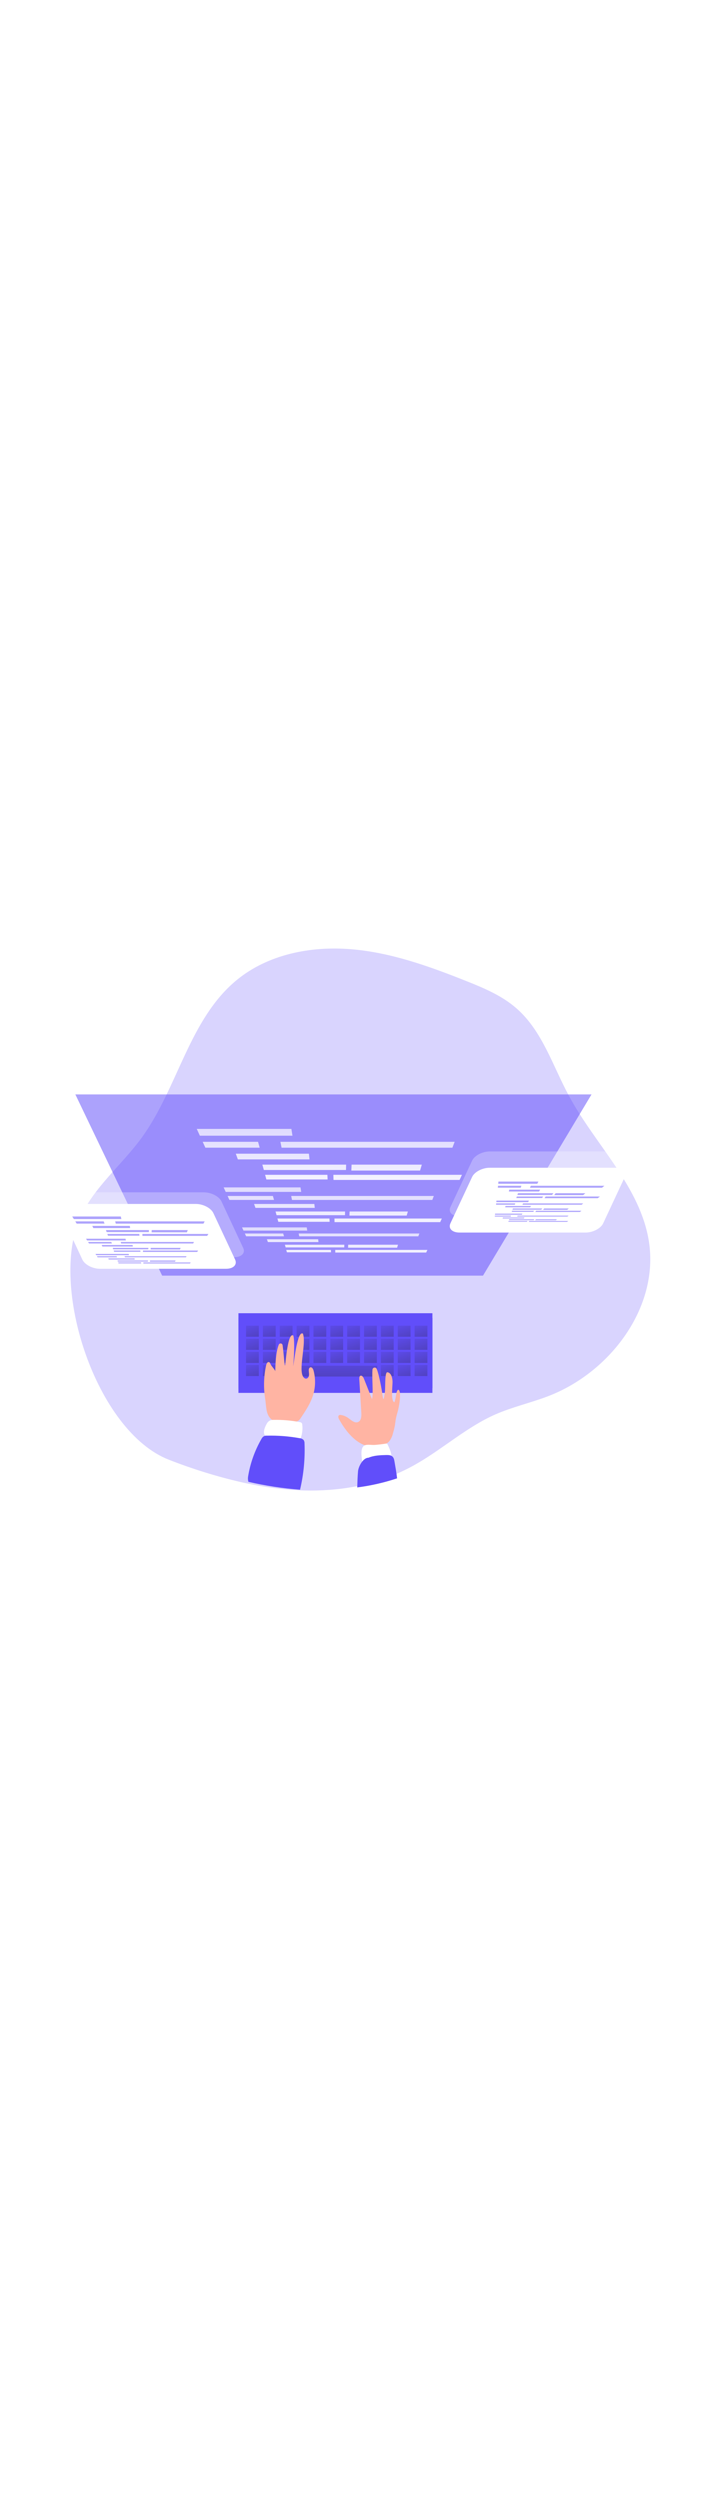 <svg id="_0177_coding_1" xmlns="http://www.w3.org/2000/svg" xmlns:xlink="http://www.w3.org/1999/xlink" viewBox="0 0 500 500" data-imageid="coding-1-37" imageName="Coding 1" class="illustrations_image" style="width: 144px;"><defs><style>.cls-1_coding-1-37{fill:url(#linear-gradient);}.cls-1_coding-1-37,.cls-2_coding-1-37,.cls-3_coding-1-37,.cls-4_coding-1-37,.cls-5_coding-1-37,.cls-6_coding-1-37,.cls-7_coding-1-37,.cls-8_coding-1-37,.cls-9_coding-1-37,.cls-10_coding-1-37,.cls-11_coding-1-37,.cls-12_coding-1-37,.cls-13_coding-1-37,.cls-14_coding-1-37,.cls-15_coding-1-37,.cls-16_coding-1-37,.cls-17_coding-1-37,.cls-18_coding-1-37,.cls-19_coding-1-37,.cls-20_coding-1-37,.cls-21_coding-1-37,.cls-22_coding-1-37,.cls-23_coding-1-37,.cls-24_coding-1-37,.cls-25_coding-1-37,.cls-26_coding-1-37,.cls-27_coding-1-37,.cls-28_coding-1-37,.cls-29_coding-1-37,.cls-30_coding-1-37,.cls-31_coding-1-37,.cls-32_coding-1-37,.cls-33_coding-1-37,.cls-34_coding-1-37,.cls-35_coding-1-37,.cls-36_coding-1-37,.cls-37_coding-1-37,.cls-38_coding-1-37,.cls-39_coding-1-37,.cls-40_coding-1-37,.cls-41_coding-1-37,.cls-42_coding-1-37,.cls-43_coding-1-37,.cls-44_coding-1-37,.cls-45_coding-1-37,.cls-46_coding-1-37,.cls-47_coding-1-37,.cls-48_coding-1-37,.cls-49_coding-1-37,.cls-50_coding-1-37,.cls-51_coding-1-37,.cls-52_coding-1-37,.cls-53_coding-1-37,.cls-54_coding-1-37,.cls-55_coding-1-37,.cls-56_coding-1-37,.cls-57_coding-1-37,.cls-58_coding-1-37,.cls-59_coding-1-37,.cls-60_coding-1-37,.cls-61_coding-1-37,.cls-62_coding-1-37,.cls-63_coding-1-37,.cls-64_coding-1-37,.cls-65_coding-1-37,.cls-66_coding-1-37,.cls-67_coding-1-37,.cls-68_coding-1-37,.cls-69_coding-1-37,.cls-70_coding-1-37,.cls-71_coding-1-37{stroke-width:0px;}.cls-2_coding-1-37,.cls-72_coding-1-37{opacity:.52;}.cls-2_coding-1-37,.cls-67_coding-1-37,.cls-68_coding-1-37{isolation:isolate;}.cls-2_coding-1-37,.cls-68_coding-1-37,.cls-71_coding-1-37{fill:#68e1fd;}.cls-3_coding-1-37{fill:url(#linear-gradient-38-coding-1-37);}.cls-4_coding-1-37{fill:url(#linear-gradient-33-coding-1-37);}.cls-5_coding-1-37{fill:url(#linear-gradient-29-coding-1-37);}.cls-6_coding-1-37{fill:url(#linear-gradient-32-coding-1-37);}.cls-7_coding-1-37{fill:url(#linear-gradient-30-coding-1-37);}.cls-8_coding-1-37{fill:url(#linear-gradient-31-coding-1-37);}.cls-9_coding-1-37{fill:url(#linear-gradient-36-coding-1-37);}.cls-10_coding-1-37{fill:url(#linear-gradient-39-coding-1-37);}.cls-11_coding-1-37{fill:url(#linear-gradient-34-coding-1-37);}.cls-12_coding-1-37{fill:url(#linear-gradient-37-coding-1-37);}.cls-13_coding-1-37{fill:url(#linear-gradient-35-coding-1-37);}.cls-14_coding-1-37{fill:url(#linear-gradient-28-coding-1-37);}.cls-15_coding-1-37{fill:url(#linear-gradient-25-coding-1-37);}.cls-16_coding-1-37{fill:url(#linear-gradient-11-coding-1-37);}.cls-17_coding-1-37{fill:url(#linear-gradient-12-coding-1-37);}.cls-18_coding-1-37{fill:url(#linear-gradient-13-coding-1-37);}.cls-19_coding-1-37{fill:url(#linear-gradient-10-coding-1-37);}.cls-20_coding-1-37{fill:url(#linear-gradient-17-coding-1-37);}.cls-21_coding-1-37{fill:url(#linear-gradient-16-coding-1-37);}.cls-22_coding-1-37{fill:url(#linear-gradient-19-coding-1-37);}.cls-23_coding-1-37{fill:url(#linear-gradient-15-coding-1-37);}.cls-24_coding-1-37{fill:url(#linear-gradient-23-coding-1-37);}.cls-25_coding-1-37{fill:url(#linear-gradient-21-coding-1-37);}.cls-26_coding-1-37{fill:url(#linear-gradient-18-coding-1-37);}.cls-27_coding-1-37{fill:url(#linear-gradient-14-coding-1-37);}.cls-28_coding-1-37{fill:url(#linear-gradient-22-coding-1-37);}.cls-29_coding-1-37{fill:url(#linear-gradient-20-coding-1-37);}.cls-30_coding-1-37{fill:url(#linear-gradient-27-coding-1-37);}.cls-31_coding-1-37{fill:url(#linear-gradient-24-coding-1-37);}.cls-32_coding-1-37{fill:url(#linear-gradient-26-coding-1-37);}.cls-33_coding-1-37{fill:url(#linear-gradient-45-coding-1-37);}.cls-34_coding-1-37{fill:url(#linear-gradient-46-coding-1-37);}.cls-35_coding-1-37{fill:url(#linear-gradient-44-coding-1-37);}.cls-36_coding-1-37{fill:url(#linear-gradient-48-coding-1-37);}.cls-37_coding-1-37{fill:url(#linear-gradient-49-coding-1-37);}.cls-38_coding-1-37{fill:url(#linear-gradient-47-coding-1-37);}.cls-39_coding-1-37{fill:url(#linear-gradient-42-coding-1-37);}.cls-40_coding-1-37{fill:url(#linear-gradient-43-coding-1-37);}.cls-41_coding-1-37{fill:url(#linear-gradient-40-coding-1-37);}.cls-42_coding-1-37{fill:url(#linear-gradient-41-coding-1-37);}.cls-43_coding-1-37{fill:url(#linear-gradient-59-coding-1-37);}.cls-44_coding-1-37{fill:url(#linear-gradient-57-coding-1-37);}.cls-45_coding-1-37{fill:url(#linear-gradient-58-coding-1-37);}.cls-46_coding-1-37{fill:url(#linear-gradient-55-coding-1-37);}.cls-47_coding-1-37{fill:url(#linear-gradient-56-coding-1-37);}.cls-48_coding-1-37{fill:url(#linear-gradient-53-coding-1-37);}.cls-49_coding-1-37{fill:url(#linear-gradient-51-coding-1-37);}.cls-50_coding-1-37{fill:url(#linear-gradient-52-coding-1-37);}.cls-51_coding-1-37{fill:url(#linear-gradient-50-coding-1-37);}.cls-52_coding-1-37{fill:url(#linear-gradient-54-coding-1-37);}.cls-53_coding-1-37{fill:url(#linear-gradient-60-coding-1-37);}.cls-54_coding-1-37{fill:url(#linear-gradient-61-coding-1-37);}.cls-55_coding-1-37{fill:url(#linear-gradient-62-coding-1-37);}.cls-56_coding-1-37{fill:url(#linear-gradient-65-coding-1-37);}.cls-57_coding-1-37{fill:url(#linear-gradient-63-coding-1-37);}.cls-58_coding-1-37{fill:url(#linear-gradient-64-coding-1-37);}.cls-59_coding-1-37{fill:url(#linear-gradient-4-coding-1-37);}.cls-60_coding-1-37{fill:url(#linear-gradient-2-coding-1-37);}.cls-61_coding-1-37{fill:url(#linear-gradient-3-coding-1-37);}.cls-62_coding-1-37{fill:url(#linear-gradient-8-coding-1-37);}.cls-63_coding-1-37{fill:url(#linear-gradient-9-coding-1-37);}.cls-64_coding-1-37{fill:url(#linear-gradient-7-coding-1-37);}.cls-65_coding-1-37{fill:url(#linear-gradient-5-coding-1-37);}.cls-66_coding-1-37{fill:url(#linear-gradient-6-coding-1-37);}.cls-67_coding-1-37{opacity:.27;}.cls-67_coding-1-37,.cls-69_coding-1-37{fill:#fff;}.cls-68_coding-1-37{opacity:.24;}.cls-70_coding-1-37{fill:#ffb4a3;}</style><linearGradient id="linear-gradient-coding-1-37" x1="264.57" y1="2538.53" x2="266.58" y2="2475.27" gradientTransform="translate(-31 2871.49) scale(1 -1)" gradientUnits="userSpaceOnUse"><stop offset="0" stop-color="#231f20" stop-opacity="0"/><stop offset="1" stop-color="#231f20"/></linearGradient><linearGradient id="linear-gradient-2-coding-1-37" x1="203.42" y1="2574.44" x2="221.4" y2="2520.48" xlink:href="#linear-gradient-coding-1-37"/><linearGradient id="linear-gradient-3-coding-1-37" x1="203.42" y1="2565.35" x2="221.4" y2="2511.38" xlink:href="#linear-gradient-coding-1-37"/><linearGradient id="linear-gradient-4-coding-1-37" x1="203.42" y1="2556.25" x2="221.4" y2="2502.29" xlink:href="#linear-gradient-coding-1-37"/><linearGradient id="linear-gradient-5-coding-1-37" x1="203.42" y1="2547.16" x2="221.4" y2="2493.19" xlink:href="#linear-gradient-coding-1-37"/><linearGradient id="linear-gradient-6-coding-1-37" x1="215.14" y1="2574.44" x2="233.13" y2="2520.48" xlink:href="#linear-gradient-coding-1-37"/><linearGradient id="linear-gradient-7-coding-1-37" x1="215.14" y1="2565.34" x2="233.13" y2="2511.38" xlink:href="#linear-gradient-coding-1-37"/><linearGradient id="linear-gradient-8-coding-1-37" x1="215.14" y1="2556.25" x2="233.13" y2="2502.29" xlink:href="#linear-gradient-coding-1-37"/><linearGradient id="linear-gradient-9-coding-1-37" x1="215.13" y1="2547.16" x2="233.13" y2="2493.19" xlink:href="#linear-gradient-coding-1-37"/><linearGradient id="linear-gradient-10-coding-1-37" x1="226.87" y1="2574.44" x2="244.85" y2="2520.48" xlink:href="#linear-gradient-coding-1-37"/><linearGradient id="linear-gradient-11-coding-1-37" x1="226.87" y1="2565.35" x2="244.85" y2="2511.38" xlink:href="#linear-gradient-coding-1-37"/><linearGradient id="linear-gradient-12-coding-1-37" x1="226.87" y1="2556.25" x2="244.85" y2="2502.29" xlink:href="#linear-gradient-coding-1-37"/><linearGradient id="linear-gradient-13-coding-1-37" x1="226.86" y1="2547.16" x2="244.85" y2="2493.19" xlink:href="#linear-gradient-coding-1-37"/><linearGradient id="linear-gradient-14-coding-1-37" x1="238.58" y1="2574.44" x2="256.58" y2="2520.48" xlink:href="#linear-gradient-coding-1-37"/><linearGradient id="linear-gradient-15-coding-1-37" x1="238.58" y1="2565.34" x2="256.58" y2="2511.38" xlink:href="#linear-gradient-coding-1-37"/><linearGradient id="linear-gradient-16-coding-1-37" x1="238.58" y1="2556.25" x2="256.58" y2="2502.29" xlink:href="#linear-gradient-coding-1-37"/><linearGradient id="linear-gradient-17-coding-1-37" x1="250.31" y1="2574.44" x2="268.3" y2="2520.48" xlink:href="#linear-gradient-coding-1-37"/><linearGradient id="linear-gradient-18-coding-1-37" x1="250.31" y1="2565.35" x2="268.3" y2="2511.38" xlink:href="#linear-gradient-coding-1-37"/><linearGradient id="linear-gradient-19-coding-1-37" x1="250.31" y1="2556.25" x2="268.3" y2="2502.29" xlink:href="#linear-gradient-coding-1-37"/><linearGradient id="linear-gradient-20-coding-1-37" x1="262.03" y1="2574.44" x2="280.02" y2="2520.48" xlink:href="#linear-gradient-coding-1-37"/><linearGradient id="linear-gradient-21-coding-1-37" x1="262.03" y1="2565.34" x2="280.02" y2="2511.38" xlink:href="#linear-gradient-coding-1-37"/><linearGradient id="linear-gradient-22-coding-1-37" x1="262.03" y1="2556.25" x2="280.02" y2="2502.29" xlink:href="#linear-gradient-coding-1-37"/><linearGradient id="linear-gradient-23-coding-1-37" x1="273.76" y1="2574.44" x2="291.74" y2="2520.48" xlink:href="#linear-gradient-coding-1-37"/><linearGradient id="linear-gradient-24-coding-1-37" x1="273.76" y1="2565.35" x2="291.74" y2="2511.38" xlink:href="#linear-gradient-coding-1-37"/><linearGradient id="linear-gradient-25-coding-1-37" x1="273.76" y1="2556.25" x2="291.74" y2="2502.29" xlink:href="#linear-gradient-coding-1-37"/><linearGradient id="linear-gradient-26-coding-1-37" x1="285.47" y1="2574.44" x2="303.47" y2="2520.48" xlink:href="#linear-gradient-coding-1-37"/><linearGradient id="linear-gradient-27-coding-1-37" x1="285.47" y1="2565.34" x2="303.47" y2="2511.38" xlink:href="#linear-gradient-coding-1-37"/><linearGradient id="linear-gradient-28-coding-1-37" x1="285.47" y1="2556.25" x2="303.47" y2="2502.29" xlink:href="#linear-gradient-coding-1-37"/><linearGradient id="linear-gradient-29-coding-1-37" x1="297.2" y1="2574.44" x2="315.18" y2="2520.47" xlink:href="#linear-gradient-coding-1-37"/><linearGradient id="linear-gradient-30-coding-1-37" x1="297.2" y1="2565.34" x2="315.18" y2="2511.38" xlink:href="#linear-gradient-coding-1-37"/><linearGradient id="linear-gradient-31-coding-1-37" x1="297.2" y1="2556.25" x2="315.18" y2="2502.29" xlink:href="#linear-gradient-coding-1-37"/><linearGradient id="linear-gradient-32-coding-1-37" x1="297.19" y1="2547.15" x2="315.18" y2="2493.19" xlink:href="#linear-gradient-coding-1-37"/><linearGradient id="linear-gradient-33-coding-1-37" x1="308.92" y1="2574.44" x2="326.91" y2="2520.48" xlink:href="#linear-gradient-coding-1-37"/><linearGradient id="linear-gradient-34-coding-1-37" x1="308.92" y1="2565.35" x2="326.91" y2="2511.38" xlink:href="#linear-gradient-coding-1-37"/><linearGradient id="linear-gradient-35-coding-1-37" x1="308.92" y1="2556.25" x2="326.91" y2="2502.29" xlink:href="#linear-gradient-coding-1-37"/><linearGradient id="linear-gradient-36-coding-1-37" x1="308.92" y1="2547.16" x2="326.9" y2="2493.19" xlink:href="#linear-gradient-coding-1-37"/><linearGradient id="linear-gradient-37-coding-1-37" x1="320.64" y1="2574.44" x2="338.63" y2="2520.48" xlink:href="#linear-gradient-coding-1-37"/><linearGradient id="linear-gradient-38-coding-1-37" x1="320.64" y1="2565.34" x2="338.63" y2="2511.38" xlink:href="#linear-gradient-coding-1-37"/><linearGradient id="linear-gradient-39-coding-1-37" x1="320.64" y1="2556.25" x2="338.63" y2="2502.29" xlink:href="#linear-gradient-coding-1-37"/><linearGradient id="linear-gradient-40-coding-1-37" x1="320.64" y1="2547.16" x2="338.63" y2="2493.19" xlink:href="#linear-gradient-coding-1-37"/><linearGradient id="linear-gradient-41-coding-1-37" x1="258.65" y1="2554.23" x2="258.18" y2="2472.72" xlink:href="#linear-gradient-coding-1-37"/><linearGradient id="linear-gradient-42-coding-1-37" x1="291.77" y1="-753.45" x2="288.24" y2="-564.55" gradientTransform="translate(-119.24 791.63)" gradientUnits="userSpaceOnUse"><stop offset="0" stop-color="#fff" stop-opacity="0"/><stop offset=".99" stop-color="#fff"/></linearGradient><linearGradient id="linear-gradient-43-coding-1-37" x1="282.41" y1="-743.5" x2="279.14" y2="-568.85" xlink:href="#linear-gradient-42-coding-1-37"/><linearGradient id="linear-gradient-44-coding-1-37" x1="377.21" y1="-744.08" x2="373.88" y2="-566.32" xlink:href="#linear-gradient-42-coding-1-37"/><linearGradient id="linear-gradient-45-coding-1-37" x1="311.25" y1="-734.17" x2="308.18" y2="-571.26" xlink:href="#linear-gradient-42-coding-1-37"/><linearGradient id="linear-gradient-46-coding-1-37" x1="333.16" y1="-725.76" x2="330.29" y2="-573.04" xlink:href="#linear-gradient-42-coding-1-37"/><linearGradient id="linear-gradient-47-coding-1-37" x1="390.41" y1="-724.38" x2="387.57" y2="-572.17" xlink:href="#linear-gradient-42-coding-1-37"/><linearGradient id="linear-gradient-48-coding-1-37" x1="327.66" y1="-717.12" x2="325" y2="-574.86" xlink:href="#linear-gradient-42-coding-1-37"/><linearGradient id="linear-gradient-49-coding-1-37" x1="398.12" y1="-718.81" x2="395.4" y2="-573.31" xlink:href="#linear-gradient-42-coding-1-37"/><linearGradient id="linear-gradient-50-coding-1-37" x1="303.42" y1="-673.73" x2="300.97" y2="-542.74" xlink:href="#linear-gradient-42-coding-1-37"/><linearGradient id="linear-gradient-51-coding-1-37" x1="295.31" y1="-667.18" x2="293.05" y2="-545.91" xlink:href="#linear-gradient-42-coding-1-37"/><linearGradient id="linear-gradient-52-coding-1-37" x1="373.07" y1="-671.49" x2="370.65" y2="-542.69" xlink:href="#linear-gradient-42-coding-1-37"/><linearGradient id="linear-gradient-53-coding-1-37" x1="318.73" y1="-662.84" x2="316.56" y2="-547.18" xlink:href="#linear-gradient-42-coding-1-37"/><linearGradient id="linear-gradient-54-coding-1-37" x1="336.73" y1="-658.68" x2="334.65" y2="-548.27" xlink:href="#linear-gradient-42-coding-1-37"/><linearGradient id="linear-gradient-55-coding-1-37" x1="384.25" y1="-656.89" x2="382.21" y2="-547.82" xlink:href="#linear-gradient-42-coding-1-37"/><linearGradient id="linear-gradient-56-coding-1-37" x1="332" y1="-653.11" x2="330.07" y2="-549.71" xlink:href="#linear-gradient-42-coding-1-37"/><linearGradient id="linear-gradient-57-coding-1-37" x1="390.9" y1="-656.4" x2="388.88" y2="-548.28" xlink:href="#linear-gradient-42-coding-1-37"/><linearGradient id="linear-gradient-58-coding-1-37" x1="311.48" y1="-623.18" x2="309.66" y2="-525.92" xlink:href="#linear-gradient-42-coding-1-37"/><linearGradient id="linear-gradient-59-coding-1-37" x1="304.36" y1="-618.33" x2="302.68" y2="-528.48" xlink:href="#linear-gradient-42-coding-1-37"/><linearGradient id="linear-gradient-60-coding-1-37" x1="370.26" y1="-624.25" x2="368.39" y2="-525.09" xlink:href="#linear-gradient-42-coding-1-37"/><linearGradient id="linear-gradient-61-coding-1-37" x1="324.06" y1="-616.39" x2="322.41" y2="-529.21" xlink:href="#linear-gradient-42-coding-1-37"/><linearGradient id="linear-gradient-62-coding-1-37" x1="339.32" y1="-614.37" x2="337.73" y2="-529.95" xlink:href="#linear-gradient-42-coding-1-37"/><linearGradient id="linear-gradient-63-coding-1-37" x1="379.93" y1="-612.44" x2="378.39" y2="-529.73" xlink:href="#linear-gradient-42-coding-1-37"/><linearGradient id="linear-gradient-64-coding-1-37" x1="335.18" y1="-610.41" x2="333.7" y2="-531.17" xlink:href="#linear-gradient-42-coding-1-37"/><linearGradient id="linear-gradient-65-coding-1-37" x1="385.78" y1="-614.38" x2="384.2" y2="-529.87" xlink:href="#linear-gradient-42-coding-1-37"/></defs><path id="background_coding-1-37" class="cls-68_coding-1-37 targetColor" d="M381.42,351.48c-12.21,4.69-25.11,7.55-37.08,12.81-19.54,8.63-35.74,23.3-54.22,33.99-7.97,4.63-16.4,8.42-25.15,11.33-8.64,2.87-17.54,4.9-26.57,6.06-11.99,1.55-24.11,1.84-36.16.88-11.61-.89-23.13-2.65-34.48-5.26-17.09-3.94-33.87-9.14-50.19-15.54-50.66-19.52-83.74-120.68-61.66-168.5,9.72-21.09,28.74-36.22,42.45-54.96,25.41-34.79,33.06-82.56,66.41-109.85,21.61-17.67,51.02-23.51,78.83-21.33,27.81,2.18,54.47,11.74,80.4,22.05,12.51,4.96,25.19,10.28,35.31,19.19,17.84,15.66,25.05,39.74,36.33,60.63,18.44,34.19,49.62,62.91,55.63,101.21,7.11,45.6-26.79,90.72-69.85,107.29Z" style="fill: rgb(97, 78, 250);"/><g id="keyboard_coding-1-37"><rect class="cls-71_coding-1-37 targetColor" x="165.82" y="297.18" width="134.88" height="52.1" style="fill: rgb(97, 78, 250);"/><rect class="cls-1_coding-1-37" x="165.82" y="297.18" width="134.88" height="52.1"/><rect class="cls-71_coding-1-37 targetColor" x="165.82" y="293.95" width="134.88" height="52.1" style="fill: rgb(97, 78, 250);"/><rect class="cls-60_coding-1-37" x="171.1" y="302.61" width="8.89" height="7.68"/><rect class="cls-61_coding-1-37" x="171.1" y="311.7" width="8.89" height="7.68"/><rect class="cls-59_coding-1-37" x="171.1" y="320.79" width="8.89" height="7.68"/><rect class="cls-65_coding-1-37" x="171.1" y="329.9" width="8.89" height="7.68"/><rect class="cls-66_coding-1-37" x="182.82" y="302.61" width="8.89" height="7.68"/><rect class="cls-64_coding-1-37" x="182.82" y="311.7" width="8.89" height="7.68"/><rect class="cls-62_coding-1-37" x="182.82" y="320.79" width="8.89" height="7.68"/><rect class="cls-63_coding-1-37" x="182.82" y="329.9" width="8.89" height="7.68"/><rect class="cls-19_coding-1-37" x="194.55" y="302.61" width="8.89" height="7.68"/><rect class="cls-16_coding-1-37" x="194.55" y="311.7" width="8.89" height="7.68"/><rect class="cls-17_coding-1-37" x="194.55" y="320.79" width="8.89" height="7.68"/><rect class="cls-18_coding-1-37" x="194.55" y="329.9" width="8.89" height="7.68"/><rect class="cls-27_coding-1-37" x="206.27" y="302.61" width="8.89" height="7.68"/><rect class="cls-23_coding-1-37" x="206.27" y="311.7" width="8.89" height="7.68"/><rect class="cls-21_coding-1-37" x="206.27" y="320.79" width="8.89" height="7.68"/><rect class="cls-20_coding-1-37" x="218" y="302.61" width="8.89" height="7.68"/><rect class="cls-26_coding-1-37" x="218" y="311.7" width="8.89" height="7.68"/><rect class="cls-22_coding-1-37" x="218" y="320.79" width="8.89" height="7.68"/><rect class="cls-29_coding-1-37" x="229.72" y="302.61" width="8.89" height="7.68"/><rect class="cls-25_coding-1-37" x="229.72" y="311.7" width="8.89" height="7.68"/><rect class="cls-28_coding-1-37" x="229.72" y="320.79" width="8.89" height="7.68"/><rect class="cls-24_coding-1-37" x="241.44" y="302.61" width="8.89" height="7.68"/><rect class="cls-31_coding-1-37" x="241.44" y="311.7" width="8.89" height="7.68"/><rect class="cls-15_coding-1-37" x="241.44" y="320.79" width="8.89" height="7.68"/><rect class="cls-32_coding-1-37" x="253.16" y="302.61" width="8.89" height="7.68"/><rect class="cls-30_coding-1-37" x="253.16" y="311.7" width="8.89" height="7.68"/><rect class="cls-14_coding-1-37" x="253.16" y="320.79" width="8.89" height="7.68"/><rect class="cls-5_coding-1-37" x="264.88" y="302.61" width="8.89" height="7.68"/><rect class="cls-7_coding-1-37" x="264.88" y="311.7" width="8.89" height="7.68"/><rect class="cls-8_coding-1-37" x="264.88" y="320.79" width="8.89" height="7.68"/><rect class="cls-6_coding-1-37" x="264.88" y="329.9" width="8.89" height="7.68"/><rect class="cls-4_coding-1-37" x="276.61" y="302.61" width="8.89" height="7.68"/><rect class="cls-11_coding-1-37" x="276.61" y="311.7" width="8.89" height="7.68"/><rect class="cls-13_coding-1-37" x="276.61" y="320.79" width="8.89" height="7.68"/><rect class="cls-9_coding-1-37" x="276.61" y="329.9" width="8.89" height="7.68"/><rect class="cls-12_coding-1-37" x="288.33" y="302.61" width="8.89" height="7.68"/><rect class="cls-3_coding-1-37" x="288.33" y="311.7" width="8.89" height="7.68"/><rect class="cls-10_coding-1-37" x="288.33" y="320.79" width="8.89" height="7.68"/><rect class="cls-41_coding-1-37" x="288.33" y="329.9" width="8.89" height="7.68"/><rect class="cls-42_coding-1-37" x="192.8" y="330.4" width="69.52" height="7.53"/></g><g id="screen_coding-1-37"><polygon class="cls-2_coding-1-37 targetColor" points="335.89 267.85 112.76 267.85 52.4 142 411.35 142 335.89 267.85" style="fill: rgb(97, 78, 250);"/><path class="cls-67_coding-1-37" d="M162.87,255.03h-87.71c-5.1,0-10.56-2.85-12.21-6.37l-15.08-32.29c-1.64-3.52,1.16-6.37,6.26-6.37h87.72c5.09,0,10.55,2.85,12.2,6.37l15.08,32.26c1.65,3.52-1.16,6.4-6.26,6.4Z"/><path class="cls-69_coding-1-37" d="M157.21,263.09h-87.72c-5.09,0-10.56-2.85-12.2-6.37l-15.08-32.26c-1.62-3.52,1.16-6.4,6.26-6.4h87.71c5.1,0,10.56,2.86,12.21,6.38l15.12,32.28c1.6,3.52-1.2,6.37-6.29,6.37Z"/><path class="cls-67_coding-1-37" d="M319.51,226.61h87.72c5.1,0,10.56-2.86,12.21-6.37l15.07-32.27c1.65-3.51-1.16-6.37-6.25-6.37h-87.72c-5.09,0-10.56,2.86-12.21,6.37l-15.11,32.27c-1.61,3.51,1.19,6.37,6.28,6.37Z"/><path class="cls-69_coding-1-37" d="M319.51,237.93h87.72c5.1,0,10.56-2.86,12.21-6.38l15.07-32.26c1.65-3.51-1.16-6.37-6.25-6.37h-87.72c-5.09,0-10.56,2.86-12.21,6.37l-15.11,32.26c-1.61,3.52,1.19,6.38,6.28,6.38Z"/><polygon class="cls-39_coding-1-37" points="136.82 165.94 202.64 165.94 203.38 170.66 138.99 170.66 136.82 165.94"/><polygon class="cls-40_coding-1-37" points="140.94 174.9 179.45 174.9 180.58 178.98 142.82 178.98 140.94 174.9"/><polygon class="cls-35_coding-1-37" points="194.99 174.9 316.18 174.9 314.6 179 195.81 179 194.99 174.9"/><polygon class="cls-33_coding-1-37" points="163.97 183.16 214.82 183.16 215.24 187.12 165.41 187.12 163.97 183.16"/><polygon class="cls-34_coding-1-37" points="182.44 190.76 240.7 190.76 240.61 194.48 183.48 194.48 182.44 190.76"/><polygon class="cls-38_coding-1-37" points="244.5 190.76 293.34 190.76 292.12 194.88 244.33 194.88 244.5 190.76"/><polygon class="cls-36_coding-1-37" points="184.34 197.82 227.67 197.82 227.83 201.06 185.25 201.06 184.34 197.82"/><polygon class="cls-37_coding-1-37" points="231.83 197.82 321.25 197.82 319.6 201.39 231.92 201.39 231.83 197.82"/><polygon class="cls-51_coding-1-37" points="155.52 206.57 208.98 206.57 209.47 209.69 156.97 209.69 155.52 206.57"/><polygon class="cls-49_coding-1-37" points="158.27 212.52 189.78 212.52 190.54 215.26 159.53 215.26 158.27 212.52"/><polygon class="cls-50_coding-1-37" points="202.5 212.52 301.69 212.52 300.63 215.28 203.05 215.28 202.5 212.52"/><polygon class="cls-48_coding-1-37" points="176.68 218.08 218.6 218.08 218.89 220.79 177.66 220.79 176.68 218.08"/><polygon class="cls-52_coding-1-37" points="191.6 223.3 239.96 223.3 239.91 225.86 192.33 225.86 191.6 223.3"/><polygon class="cls-46_coding-1-37" points="243.12 223.3 283.65 223.3 282.81 226.14 243 226.14 243.12 223.3"/><polygon class="cls-47_coding-1-37" points="192.92 228.18 229.11 228.18 229.22 230.46 193.55 230.46 192.92 228.18"/><polygon class="cls-44_coding-1-37" points="232.58 228.18 307.26 228.18 306.11 230.69 232.65 230.69 232.58 228.18"/><polygon class="cls-45_coding-1-37" points="168.31 234.34 213.31 234.34 213.65 236.57 169.34 236.57 168.31 234.34"/><polygon class="cls-43_coding-1-37" points="170.26 238.58 196.94 238.58 197.49 240.55 171.18 240.55 170.26 238.58"/><polygon class="cls-53_coding-1-37" points="207.7 238.58 291.65 238.58 290.89 240.56 208.1 240.56 207.7 238.58"/><polygon class="cls-54_coding-1-37" points="185.6 242.58 221.25 242.58 221.46 244.55 186.31 244.55 185.6 242.58"/><polygon class="cls-55_coding-1-37" points="198.11 246.37 239.45 246.37 239.4 248.25 198.64 248.25 198.11 246.37"/><polygon class="cls-57_coding-1-37" points="242.14 246.37 276.78 246.37 276.16 248.45 242.05 248.45 242.14 246.37"/><polygon class="cls-58_coding-1-37" points="199.06 249.97 230.13 249.97 230.21 251.64 199.53 251.64 199.06 249.97"/><polygon class="cls-56_coding-1-37" points="233.12 249.97 297.23 249.97 296.38 251.81 233.16 251.81 233.12 249.97"/><g class="cls-72_coding-1-37"><polygon class="cls-71_coding-1-37 targetColor" points="50.23 226.77 84.02 226.77 84.4 228.56 51.35 228.56 50.23 226.77" style="fill: rgb(97, 78, 250);"/><polygon class="cls-71_coding-1-37 targetColor" points="52.35 230.17 72.12 230.17 72.7 231.72 53.32 231.72 52.35 230.17" style="fill: rgb(97, 78, 250);"/><polygon class="cls-71_coding-1-37 targetColor" points="80.09 230.17 142.32 230.17 141.5 231.73 80.52 231.73 80.09 230.17" style="fill: rgb(97, 78, 250);"/><polygon class="cls-71_coding-1-37 targetColor" points="64.17 233.31 90.28 233.31 90.5 234.82 64.91 234.82 64.17 233.31" style="fill: rgb(97, 78, 250);"/><polygon class="cls-71_coding-1-37 targetColor" points="73.65 236.21 103.57 236.21 103.52 237.61 74.19 237.61 73.65 236.21" style="fill: rgb(97, 78, 250);"/><polygon class="cls-71_coding-1-37 targetColor" points="105.52 236.21 130.59 236.21 129.96 237.77 105.42 237.77 105.52 236.21" style="fill: rgb(97, 78, 250);"/><polygon class="cls-71_coding-1-37 targetColor" points="74.63 238.89 96.88 238.89 96.96 240.12 75.1 240.12 74.63 238.89" style="fill: rgb(97, 78, 250);"/><polygon class="cls-71_coding-1-37 targetColor" points="99.01 238.89 144.91 238.89 144.07 240.24 99.06 240.24 99.01 238.89" style="fill: rgb(97, 78, 250);"/><polygon class="cls-71_coding-1-37 targetColor" points="59.84 242.21 87.27 242.21 87.53 243.41 60.57 243.41 59.84 242.21" style="fill: rgb(97, 78, 250);"/><polygon class="cls-71_coding-1-37 targetColor" points="61.24 244.48 77.42 244.48 77.81 245.52 61.9 245.52 61.24 244.48" style="fill: rgb(97, 78, 250);"/><polygon class="cls-71_coding-1-37 targetColor" points="83.96 244.48 134.88 244.48 134.33 245.52 84.23 245.52 83.96 244.48" style="fill: rgb(97, 78, 250);"/><polygon class="cls-71_coding-1-37 targetColor" points="70.69 246.58 92.22 246.58 92.37 247.62 71.2 247.62 70.69 246.58" style="fill: rgb(97, 78, 250);"/><polygon class="cls-71_coding-1-37 targetColor" points="78.37 248.57 103.19 248.57 103.16 249.54 78.73 249.54 78.37 248.57" style="fill: rgb(97, 78, 250);"/><polygon class="cls-71_coding-1-37 targetColor" points="104.81 248.57 125.62 248.57 125.18 249.65 104.74 249.65 104.81 248.57" style="fill: rgb(97, 78, 250);"/><polygon class="cls-71_coding-1-37 targetColor" points="79.03 250.43 97.62 250.43 97.67 251.29 79.36 251.29 79.03 250.43" style="fill: rgb(97, 78, 250);"/><polygon class="cls-71_coding-1-37 targetColor" points="99.4 250.43 137.74 250.43 137.14 251.38 99.43 251.38 99.4 250.43" style="fill: rgb(97, 78, 250);"/><polygon class="cls-71_coding-1-37 targetColor" points="66.41 252.77 89.5 252.77 89.69 253.62 66.92 253.62 66.41 252.77" style="fill: rgb(97, 78, 250);"/><polygon class="cls-71_coding-1-37 targetColor" points="67.4 254.38 81.1 254.38 81.38 255.13 67.88 255.13 67.4 254.38" style="fill: rgb(97, 78, 250);"/><polygon class="cls-71_coding-1-37 targetColor" points="86.63 254.38 129.72 254.38 129.33 255.13 86.83 255.13 86.63 254.38" style="fill: rgb(97, 78, 250);"/><polygon class="cls-71_coding-1-37 targetColor" points="75.28 255.9 93.58 255.9 93.69 256.65 75.64 256.65 75.28 255.9" style="fill: rgb(97, 78, 250);"/><polygon class="cls-71_coding-1-37 targetColor" points="81.7 257.34 102.92 257.34 102.89 258.05 81.97 258.05 81.7 257.34" style="fill: rgb(97, 78, 250);"/><polygon class="cls-71_coding-1-37 targetColor" points="104.31 257.34 122.09 257.34 121.77 258.14 104.26 258.14 104.31 257.34" style="fill: rgb(97, 78, 250);"/><polygon class="cls-71_coding-1-37 targetColor" points="82.19 258.71 98.14 258.71 98.18 259.35 82.43 259.35 82.19 258.71" style="fill: rgb(97, 78, 250);"/><polygon class="cls-71_coding-1-37 targetColor" points="99.68 258.71 132.59 258.71 132.15 259.41 99.69 259.41 99.68 258.71" style="fill: rgb(97, 78, 250);"/></g><g class="cls-72_coding-1-37"><polygon class="cls-71_coding-1-37 targetColor" points="346.63 202.52 374.41 202.52 373.64 204.05 346.47 204.05 346.63 202.52" style="fill: rgb(97, 78, 250);"/><polygon class="cls-71_coding-1-37 targetColor" points="346.33 205.44 362.58 205.44 362.12 206.77 346.19 206.77 346.33 205.44" style="fill: rgb(97, 78, 250);"/><polygon class="cls-71_coding-1-37 targetColor" points="369.14 205.44 420.28 205.44 418.67 206.78 368.54 206.78 369.14 205.44" style="fill: rgb(97, 78, 250);"/><polygon class="cls-71_coding-1-37 targetColor" points="354.15 208.13 375.61 208.13 374.88 209.42 353.86 209.42 354.15 208.13" style="fill: rgb(97, 78, 250);"/><polygon class="cls-71_coding-1-37 targetColor" points="360.21 210.61 384.8 210.61 383.91 211.82 359.8 211.82 360.21 210.61" style="fill: rgb(97, 78, 250);"/><polygon class="cls-71_coding-1-37 targetColor" points="386.4 210.61 407.01 210.61 405.56 211.95 385.39 211.95 386.4 210.61" style="fill: rgb(97, 78, 250);"/><polygon class="cls-71_coding-1-37 targetColor" points="359.4 212.91 377.68 212.91 377.01 213.96 359.04 213.96 359.4 212.91" style="fill: rgb(97, 78, 250);"/><polygon class="cls-71_coding-1-37 targetColor" points="379.44 212.91 417.18 212.91 415.67 214.07 378.66 214.07 379.44 212.91" style="fill: rgb(97, 78, 250);"/><polygon class="cls-71_coding-1-37 targetColor" points="345.24 215.75 367.79 215.75 367.29 216.78 345.13 216.78 345.24 215.75" style="fill: rgb(97, 78, 250);"/><polygon class="cls-71_coding-1-37 targetColor" points="345.03 217.69 358.33 217.69 358.03 218.59 344.94 218.59 345.03 217.69" style="fill: rgb(97, 78, 250);"/><polygon class="cls-71_coding-1-37 targetColor" points="363.7 217.69 405.56 217.69 404.48 218.59 363.3 218.59 363.7 217.69" style="fill: rgb(97, 78, 250);"/><polygon class="cls-71_coding-1-37 targetColor" points="351.53 219.51 369.22 219.51 368.73 220.39 351.33 220.39 351.53 219.51" style="fill: rgb(97, 78, 250);"/><polygon class="cls-71_coding-1-37 targetColor" points="356.64 221.21 377.05 221.21 376.44 222.04 356.35 222.04 356.64 221.21" style="fill: rgb(97, 78, 250);"/><polygon class="cls-71_coding-1-37 targetColor" points="378.38 221.21 395.48 221.21 394.48 222.13 377.67 222.13 378.38 221.21" style="fill: rgb(97, 78, 250);"/><polygon class="cls-71_coding-1-37 targetColor" points="356.07 222.8 371.34 222.8 370.87 223.54 355.83 223.54 356.07 222.8" style="fill: rgb(97, 78, 250);"/><polygon class="cls-71_coding-1-37 targetColor" points="372.81 222.8 404.33 222.8 403.27 223.62 372.27 223.62 372.81 222.8" style="fill: rgb(97, 78, 250);"/><polygon class="cls-71_coding-1-37 targetColor" points="344.28 224.8 363.28 224.8 362.91 225.53 344.2 225.53 344.28 224.8" style="fill: rgb(97, 78, 250);"/><polygon class="cls-71_coding-1-37 targetColor" points="344.14 226.19 355.39 226.19 355.17 226.83 344.07 226.83 344.14 226.19" style="fill: rgb(97, 78, 250);"/><polygon class="cls-71_coding-1-37 targetColor" points="359.94 226.19 395.36 226.19 394.59 226.83 359.65 226.83 359.94 226.19" style="fill: rgb(97, 78, 250);"/><polygon class="cls-71_coding-1-37 targetColor" points="349.69 227.49 364.74 227.49 364.38 228.13 349.54 228.13 349.69 227.49" style="fill: rgb(97, 78, 250);"/><polygon class="cls-71_coding-1-37 targetColor" points="354.11 228.73 371.55 228.73 371.1 229.34 353.9 229.34 354.11 228.73" style="fill: rgb(97, 78, 250);"/><polygon class="cls-71_coding-1-37 targetColor" points="372.68 228.73 387.3 228.73 386.57 229.4 372.18 229.4 372.68 228.73" style="fill: rgb(97, 78, 250);"/><polygon class="cls-71_coding-1-37 targetColor" points="353.68 229.89 366.8 229.89 366.45 230.44 353.5 230.44 353.68 229.89" style="fill: rgb(97, 78, 250);"/><polygon class="cls-71_coding-1-37 targetColor" points="368.05 229.89 395.11 229.89 394.34 230.5 367.66 230.5 368.05 229.89" style="fill: rgb(97, 78, 250);"/></g></g><g id="hands_coding-1-37"><path class="cls-70_coding-1-37" d="M185.13,329.89c.24-1.03.92-2.31,1.96-1.98.55.18.81.78,1.02,1.31.56,1.47,2.77,3.48,3.31,4.96.1-3.7.24-13.05,2.46-18.4.29-.7,1.1-1.03,1.8-.74.45.19.76.6.83,1.08.86,6.08,1.42,15.92,1.77,13.91.45-2.54,1.85-22.94,5.67-20.61,1.2,3.62.35,17.64-.1,21.43,1.02-5.02,2.93-24.87,6.77-22.75,2.43,6.34-2.61,22.56-.3,28.94.43,1.17,1.34,2.43,2.6,2.34s1.91-1.42,1.99-2.62-.26-2.38-.17-3.58c0-.66.35-1.27.92-1.6,1.11-.48,2.05.92,2.37,2.12,1.5,5.59,1.4,11.49-.28,17.02-1.76,5.78-5.17,10.89-8.52,15.9-.44.74-1.01,1.4-1.68,1.93-.36.24-.75.42-1.16.55-2.89.96-5.92,1.39-8.96,1.28-13.1-.72-11.9-9.16-12.94-16.38-1.34-8.01-1.12-16.2.63-24.13Z"/><path class="cls-69_coding-1-37" d="M185.31,371.09c.53-1.22,1.48-2.2,2.68-2.77.7-.22,1.44-.32,2.18-.3,6.09-.12,12.17.39,18.16,1.52.58.04,1.12.3,1.52.71.21.33.33.7.34,1.09.37,2.98.05,6.01-.92,8.85-.1.43-.35.81-.7,1.07-.39.17-.82.21-1.23.11-6.17-.7-12.37-1.04-18.58-1.02-6.25-.03-6.16-4.32-3.46-9.27Z"/><path class="cls-71_coding-1-37 targetColor" d="M208.64,416.53c-12.08-.93-24.08-2.76-35.89-5.48-.36-1.18-.44-2.43-.23-3.65,1.48-9.17,4.61-17.99,9.24-26.04.39-.85,1.04-1.57,1.85-2.04.64-.27,1.33-.39,2.01-.34,7.6-.18,15.2.41,22.68,1.75,1.12.05,2.17.55,2.92,1.38.4.69.59,1.49.55,2.29.42,10.81-.63,21.62-3.12,32.14Z" style="fill: rgb(97, 78, 250);"/><path class="cls-70_coding-1-37" d="M235.78,367.57c-.5-.92-.88-2.23,0-2.77.43-.23.94-.29,1.41-.16,1.72.28,3.36.95,4.79,1.95,2.21,1.54,4.62,4.01,7.1,2.9,2.14-.97,2.33-3.89,2.19-6.25-.47-7.89-.94-15.78-1.42-23.67,0-.79,0-1.75.68-2.13,1.04-.56,2.06.78,2.5,1.85l5.66,14.32c1.08-3.45-.18-15.29.35-20.54.08-.84.83-1.46,1.67-1.38.56.05,1.04.41,1.26.93,1.71,4.11,3.57,14.79,3.89,17.32.92,7.54,1.4.92,1.67-.34.67-3.14-.2-13.86,1.69-14.68,2.77.2,3.7,3.81,3.76,6.6.06,2.79-1.4,13.6,1.32,14.25,1.2-3.01,1.11-8.49,2.73-8.7,2.53,1.16.3,12.69-.51,15.36-2.4,8-.86,6.95-3.25,14.94-.46,2.01-1.35,3.9-2.59,5.54-1.58,1.6-3.58,2.71-5.78,3.19-13.34,3.72-23.35-8.08-29.13-18.54Z"/><path class="cls-69_coding-1-37" d="M251.85,396.96c0,.71.3,1.38.82,1.85.32.17.67.27,1.04.3,5.44.65,10.96.24,16.25-1.21.56-.1,1.09-.36,1.52-.73.41-.48.65-1.07.7-1.69.52-3.58-1.07-7.08-2.62-10.34-.09-.24-.24-.44-.44-.59-.26-.1-.54-.12-.8-.05-2.59.43-5.19.73-7.81.92-1.9.13-5.03-.48-6.79.25-3.46,1.43-2.2,8.16-1.86,11.29Z"/><path class="cls-71_coding-1-37 targetColor" d="M276.15,408.62c-9.02,2.99-18.3,5.11-27.72,6.32.12-3.7.23-7.52.55-11.23.26-3.16,3.39-9.39,7.24-9.39,3.85-1.66,8.19-1.78,12.37-1.89,1.47,0,3.11,0,4.22.97s1.32,2.36,1.55,3.7c.67,3.8,1.33,7.65,1.79,11.52Z" style="fill: rgb(97, 78, 250);"/></g></svg>